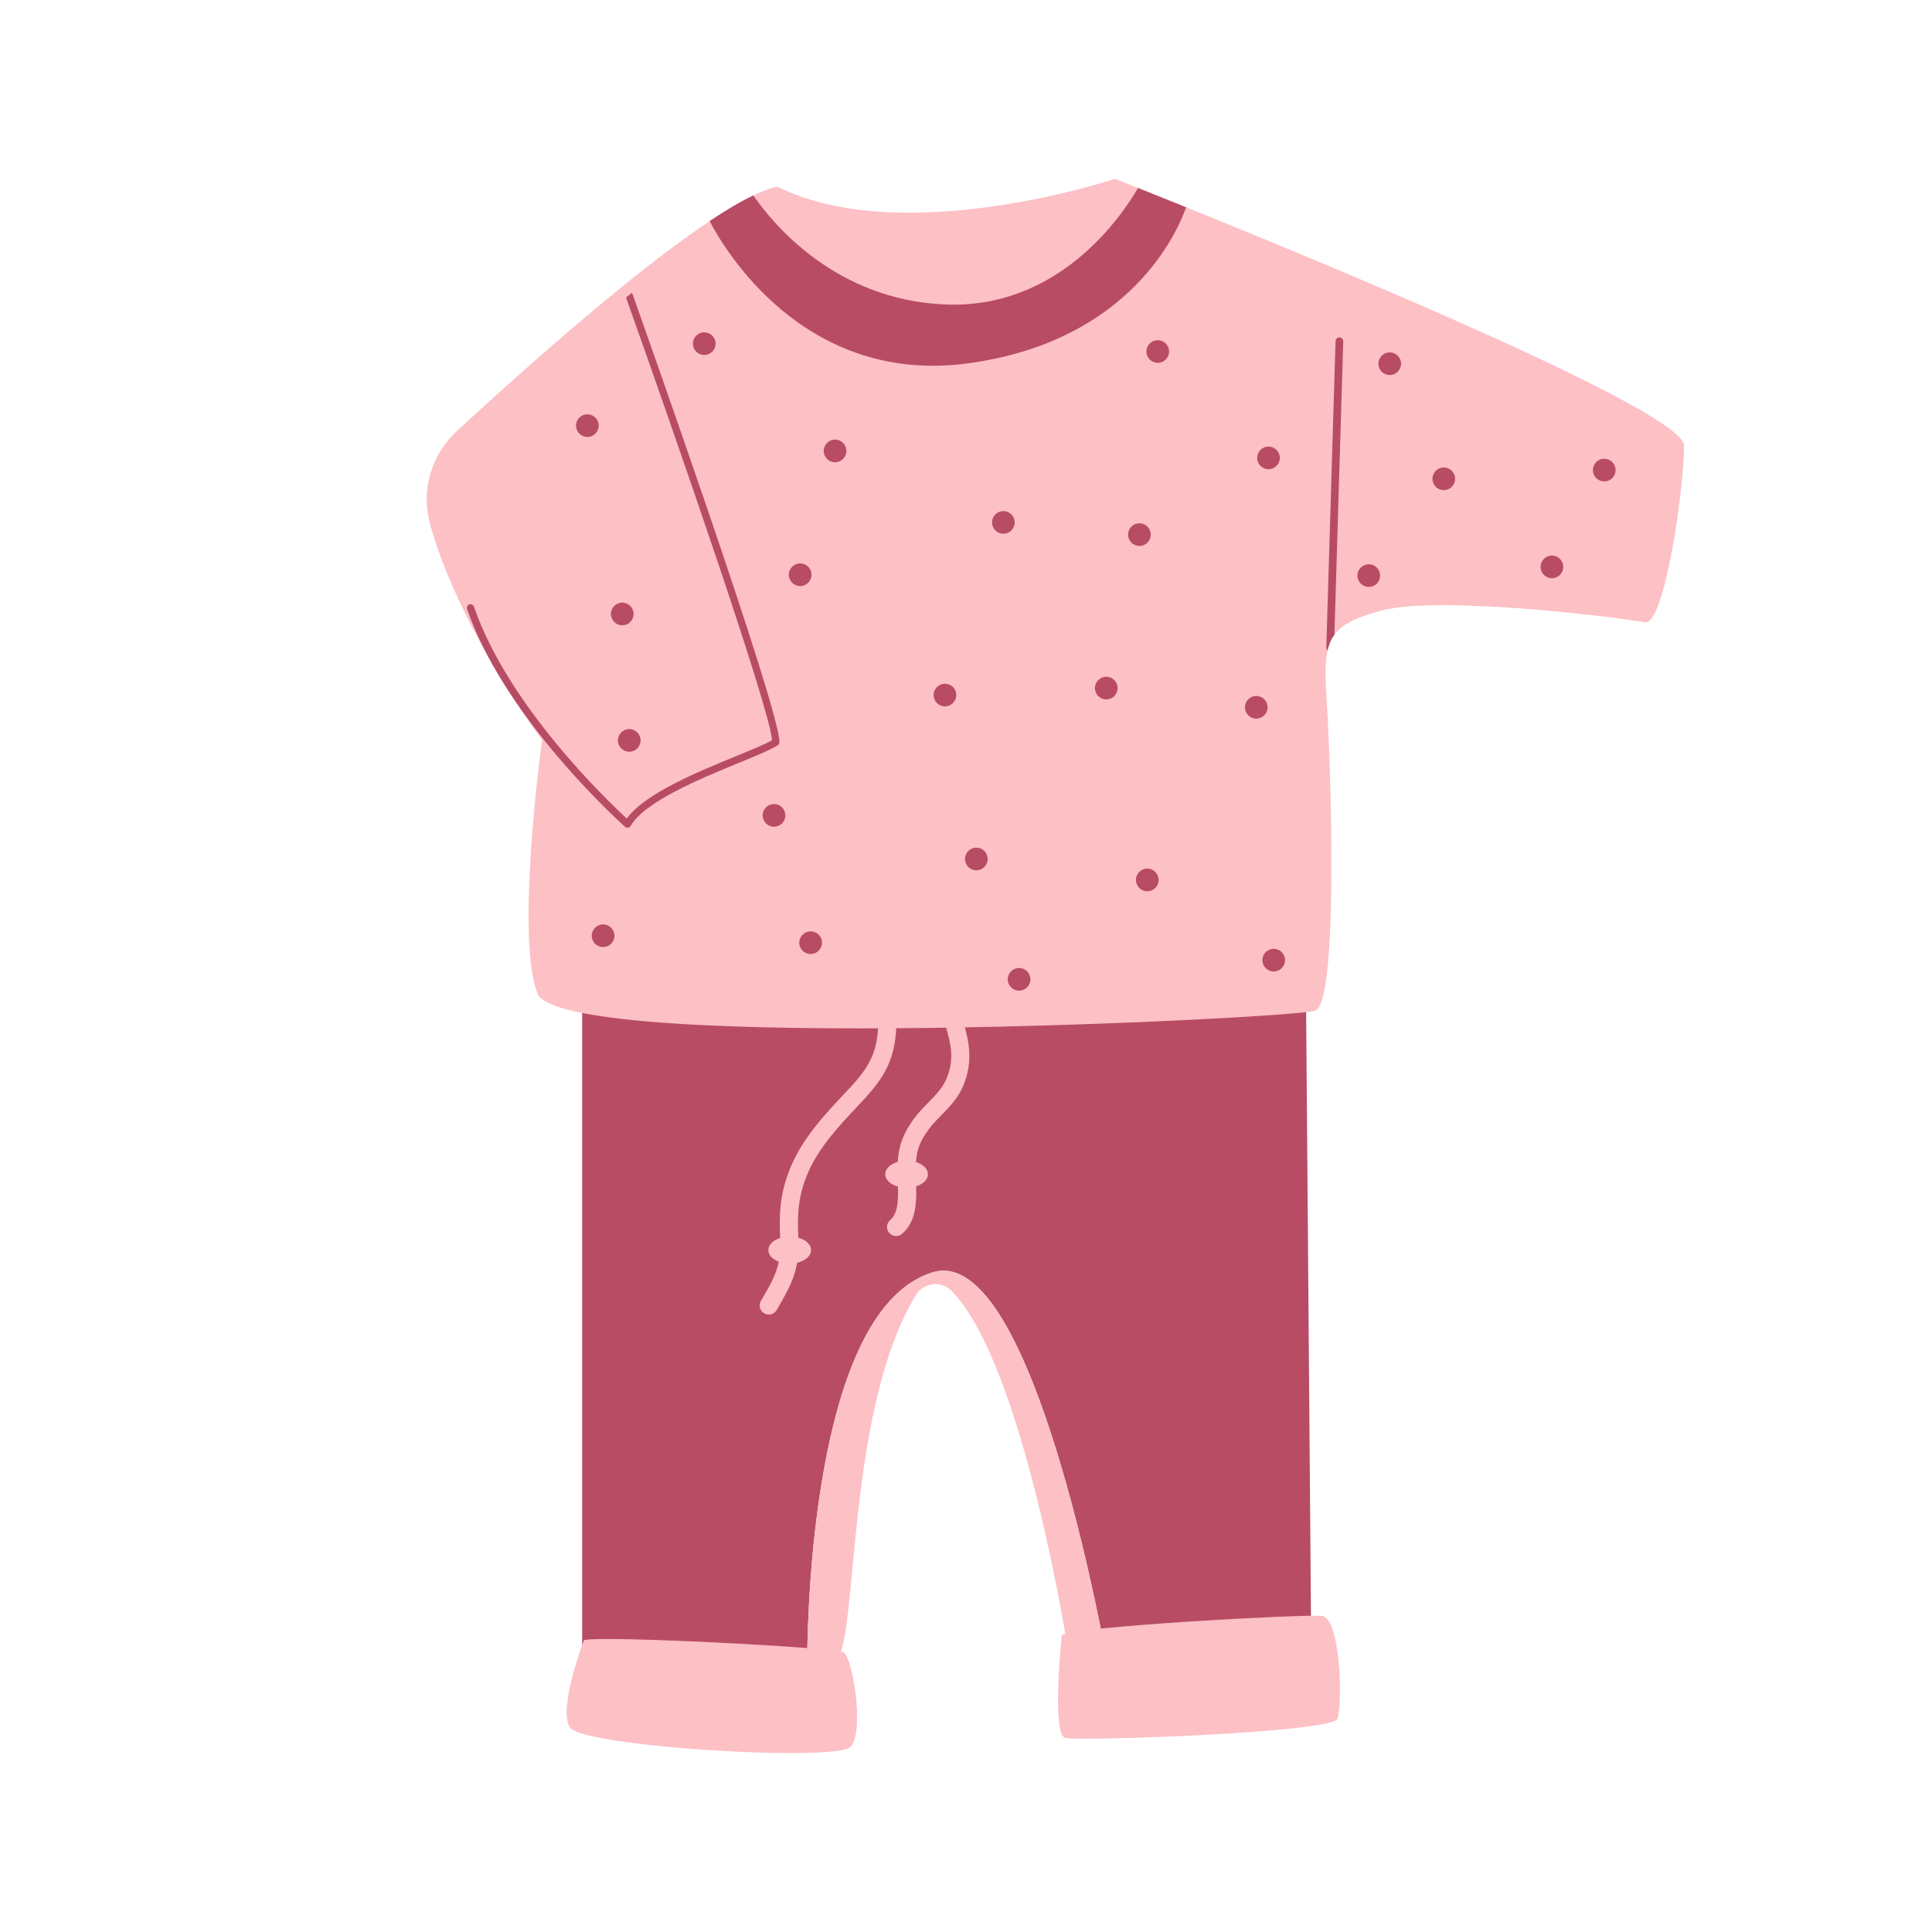 <svg xmlns="http://www.w3.org/2000/svg" xmlns:xlink="http://www.w3.org/1999/xlink" width="1080" zoomAndPan="magnify" viewBox="0 0 810 810" height="1080" preserveAspectRatio="xMidYMid meet" version="1.0"><defs><clipPath id="a08bf624cf"><path d="M 178.906 74.988 L 706.043 74.988 L 706.043 431.215 L 178.906 431.215 Z M 178.906 74.988 " clip-rule="nonzero"/></clipPath><clipPath id="9a28c10af7"><path d="M 237.363 687 L 359.449 687 L 359.449 734.984 L 237.363 734.984 Z M 237.363 687 " clip-rule="nonzero"/></clipPath></defs><path fill="#b84c65" d="M 547.543 416.434 L 244.07 414.242 L 244.07 692.082 C 244.07 692.082 310.457 695.715 338.402 696.418 C 338.633 668.301 342.484 548.234 391.051 533.422 C 430.363 521.434 459.352 670.27 464.191 696.82 L 549.734 690.621 L 547.543 416.434 " fill-opacity="1" fill-rule="nonzero"/><g clip-path="url(#a08bf624cf)"><path fill="#fcc0c5" d="M 706.043 186.852 C 706.043 204.949 697.816 262.527 689.594 260.883 C 681.363 259.238 604.031 249.367 579.352 255.949 C 568.809 258.75 562.777 261.613 559.457 266.125 C 558.07 267.996 557.152 270.145 556.578 272.699 C 555.375 278.125 555.691 285.328 556.32 295.43 C 557.965 321.754 561.254 420.457 551.383 423.746 C 541.512 427.039 242.059 441.844 225.605 417.168 C 216.172 395.156 226.273 317.562 227.188 310.723 C 227.234 310.402 227.25 310.238 227.25 310.238 C 227.25 310.238 207.184 283.488 192.227 251.316 C 187.457 241.082 183.207 230.281 180.281 219.633 C 176.441 205.652 180.797 190.676 191.449 180.82 C 207.262 166.184 233.238 142.695 258.816 121.824 C 259.609 121.199 260.387 120.562 261.176 119.906 C 273.914 109.609 286.465 100.059 297.527 92.688 C 304.293 88.176 310.492 84.473 315.84 81.934 C 319.691 80.074 323.105 78.824 325.969 78.273 C 378.621 104.598 467.469 74.988 467.469 74.988 C 467.469 74.988 470.973 76.359 477.113 78.812 C 482.184 80.836 489.07 83.574 497.285 86.898 C 561.281 112.746 706.043 172.762 706.043 186.852 " fill-opacity="1" fill-rule="nonzero"/></g><path fill="#b84c65" d="M 497.285 86.898 C 493.992 96.355 474.461 142.953 406.043 152.305 C 336.633 161.793 302.98 103.246 297.527 92.688 C 304.293 88.176 310.492 84.473 315.84 81.934 C 324.203 94.059 350.133 125.422 395.621 127.629 C 443.945 129.973 470.453 90.328 477.113 78.812 C 482.184 80.836 489.07 83.574 497.285 86.898 " fill-opacity="1" fill-rule="nonzero"/><path fill="#b84c65" d="M 354.855 189.047 C 354.855 191.672 352.727 193.801 350.102 193.801 C 347.477 193.801 345.348 191.672 345.348 189.047 C 345.348 186.422 347.477 184.293 350.102 184.293 C 352.727 184.293 354.855 186.422 354.855 189.047 " fill-opacity="1" fill-rule="nonzero"/><path fill="#b84c65" d="M 268.566 310.418 C 268.566 313.043 266.438 315.172 263.812 315.172 C 261.188 315.172 259.059 313.043 259.059 310.418 C 259.059 307.797 261.188 305.664 263.812 305.664 C 266.438 305.664 268.566 307.797 268.566 310.418 " fill-opacity="1" fill-rule="nonzero"/><path fill="#b84c65" d="M 490.137 147.371 C 490.137 149.992 488.012 152.125 485.383 152.125 C 482.762 152.125 480.633 149.992 480.633 147.371 C 480.633 144.742 482.762 142.617 485.383 142.617 C 488.012 142.617 490.137 144.742 490.137 147.371 " fill-opacity="1" fill-rule="nonzero"/><path fill="#b84c65" d="M 610.066 200.746 C 610.066 203.367 607.938 205.496 605.312 205.496 C 602.688 205.496 600.559 203.367 600.559 200.746 C 600.559 198.121 602.688 195.992 605.312 195.992 C 607.938 195.992 610.066 198.121 610.066 200.746 " fill-opacity="1" fill-rule="nonzero"/><path fill="#b84c65" d="M 578.621 241.328 C 578.621 243.949 576.492 246.074 573.871 246.074 C 571.242 246.074 569.117 243.949 569.117 241.328 C 569.117 238.699 571.242 236.57 573.871 236.57 C 576.492 236.57 578.621 238.699 578.621 241.328 " fill-opacity="1" fill-rule="nonzero"/><path fill="#b84c65" d="M 655.402 237.668 C 655.402 240.293 653.277 242.422 650.648 242.422 C 648.027 242.422 645.898 240.293 645.898 237.668 C 645.898 235.043 648.027 232.918 650.648 232.918 C 653.277 232.918 655.402 235.043 655.402 237.668 " fill-opacity="1" fill-rule="nonzero"/><path fill="#b84c65" d="M 300.012 144.078 C 300.012 146.703 297.883 148.832 295.258 148.832 C 292.633 148.832 290.504 146.703 290.504 144.078 C 290.504 141.457 292.633 139.328 295.258 139.328 C 297.883 139.328 300.012 141.457 300.012 144.078 " fill-opacity="1" fill-rule="nonzero"/><path fill="#b84c65" d="M 251.016 178.445 C 251.016 181.07 248.887 183.199 246.262 183.199 C 243.637 183.199 241.508 181.07 241.508 178.445 C 241.508 175.82 243.637 173.691 246.262 173.691 C 248.887 173.691 251.016 175.82 251.016 178.445 " fill-opacity="1" fill-rule="nonzero"/><path fill="#b84c65" d="M 265.641 257.41 C 265.641 260.035 263.512 262.164 260.887 262.164 C 258.262 262.164 256.133 260.035 256.133 257.41 C 256.133 254.785 258.262 252.656 260.887 252.656 C 263.512 252.656 265.641 254.785 265.641 257.41 " fill-opacity="1" fill-rule="nonzero"/><path fill="#b84c65" d="M 425.422 219.023 C 425.422 221.648 423.293 223.777 420.668 223.777 C 418.043 223.777 415.914 221.648 415.914 219.023 C 415.914 216.402 418.043 214.27 420.668 214.27 C 423.293 214.27 425.422 216.402 425.422 219.023 " fill-opacity="1" fill-rule="nonzero"/><path fill="#b84c65" d="M 400.926 291.406 C 400.926 294.035 398.797 296.16 396.172 296.16 C 393.547 296.16 391.418 294.035 391.418 291.406 C 391.418 288.785 393.547 286.656 396.172 286.656 C 398.797 286.656 400.926 288.785 400.926 291.406 " fill-opacity="1" fill-rule="nonzero"/><path fill="#b84c65" d="M 329.262 341.859 C 329.262 344.484 327.133 346.609 324.508 346.609 C 321.883 346.609 319.754 344.484 319.754 341.859 C 319.754 339.234 321.883 337.109 324.508 337.109 C 327.133 337.109 329.262 339.234 329.262 341.859 " fill-opacity="1" fill-rule="nonzero"/><path fill="#b84c65" d="M 414.086 360.137 C 414.086 362.762 411.961 364.891 409.332 364.891 C 406.707 364.891 404.578 362.762 404.578 360.137 C 404.578 357.512 406.707 355.387 409.332 355.387 C 411.961 355.387 414.086 357.512 414.086 360.137 " fill-opacity="1" fill-rule="nonzero"/><path fill="#b84c65" d="M 482.461 224.145 C 482.461 226.766 480.332 228.891 477.707 228.891 C 475.082 228.891 472.953 226.766 472.953 224.145 C 472.953 221.516 475.082 219.391 477.707 219.391 C 480.332 219.391 482.461 221.516 482.461 224.145 " fill-opacity="1" fill-rule="nonzero"/><path fill="#b84c65" d="M 468.566 288.484 C 468.566 291.109 466.438 293.234 463.812 293.234 C 461.188 293.234 459.059 291.109 459.059 288.484 C 459.059 285.859 461.188 283.73 463.812 283.73 C 466.438 283.73 468.566 285.859 468.566 288.484 " fill-opacity="1" fill-rule="nonzero"/><path fill="#b84c65" d="M 485.75 368.91 C 485.75 371.535 483.621 373.664 480.996 373.664 C 478.371 373.664 476.242 371.535 476.242 368.91 C 476.242 366.285 478.371 364.16 480.996 364.16 C 483.621 364.16 485.75 366.285 485.75 368.91 " fill-opacity="1" fill-rule="nonzero"/><path fill="#b84c65" d="M 432.004 410.586 C 432.004 413.211 429.875 415.34 427.25 415.34 C 424.625 415.34 422.496 413.211 422.496 410.586 C 422.496 407.961 424.625 405.836 427.25 405.836 C 429.875 405.836 432.004 407.961 432.004 410.586 " fill-opacity="1" fill-rule="nonzero"/><path fill="#b84c65" d="M 531.453 296.527 C 531.453 299.148 529.328 301.277 526.699 301.277 C 524.078 301.277 521.949 299.148 521.949 296.527 C 521.949 293.902 524.078 291.773 526.699 291.773 C 529.328 291.773 531.453 293.902 531.453 296.527 " fill-opacity="1" fill-rule="nonzero"/><path fill="#b84c65" d="M 538.766 402.543 C 538.766 405.168 536.641 407.297 534.016 407.297 C 531.391 407.297 529.262 405.168 529.262 402.543 C 529.262 399.918 531.391 397.793 534.016 397.793 C 536.641 397.793 538.766 399.918 538.766 402.543 " fill-opacity="1" fill-rule="nonzero"/><path fill="#b84c65" d="M 536.574 191.973 C 536.574 194.594 534.445 196.727 531.82 196.727 C 529.195 196.727 527.066 194.594 527.066 191.973 C 527.066 189.344 529.195 187.219 531.82 187.219 C 534.445 187.219 536.574 189.344 536.574 191.973 " fill-opacity="1" fill-rule="nonzero"/><path fill="#b84c65" d="M 587.395 152.488 C 587.395 155.113 585.27 157.238 582.641 157.238 C 580.02 157.238 577.891 155.113 577.891 152.488 C 577.891 149.863 580.02 147.738 582.641 147.738 C 585.27 147.738 587.395 149.863 587.395 152.488 " fill-opacity="1" fill-rule="nonzero"/><path fill="#b84c65" d="M 677.34 197.086 C 677.34 199.715 675.215 201.84 672.59 201.84 C 669.965 201.84 667.832 199.715 667.832 197.086 C 667.832 194.465 669.965 192.336 672.59 192.336 C 675.215 192.336 677.34 194.465 677.34 197.086 " fill-opacity="1" fill-rule="nonzero"/><path fill="#b84c65" d="M 340.23 240.961 C 340.23 243.582 338.102 245.715 335.477 245.715 C 332.852 245.715 330.723 243.582 330.723 240.961 C 330.723 238.332 332.852 236.207 335.477 236.207 C 338.102 236.207 340.23 238.332 340.23 240.961 " fill-opacity="1" fill-rule="nonzero"/><path fill="#b84c65" d="M 257.598 392.309 C 257.598 394.934 255.469 397.062 252.844 397.062 C 250.219 397.062 248.09 394.934 248.09 392.309 C 248.09 389.684 250.219 387.555 252.844 387.555 C 255.469 387.555 257.598 389.684 257.598 392.309 " fill-opacity="1" fill-rule="nonzero"/><path fill="#b84c65" d="M 344.617 395.23 C 344.617 397.859 342.488 399.984 339.863 399.984 C 337.238 399.984 335.109 397.859 335.109 395.23 C 335.109 392.609 337.238 390.48 339.863 390.48 C 342.488 390.48 344.617 392.609 344.617 395.23 " fill-opacity="1" fill-rule="nonzero"/><path fill="#b84c65" d="M 563.16 143.121 L 559.457 266.125 C 558.07 267.996 557.152 270.145 556.578 272.699 C 556.242 272.383 556.043 271.957 556.059 271.469 L 559.93 143.027 C 559.961 142.129 560.734 141.445 561.59 141.461 C 562.488 141.488 563.188 142.238 563.16 143.121 " fill-opacity="1" fill-rule="nonzero"/><path fill="#b84c65" d="M 265.246 123.473 C 265.152 123.211 265.016 122.996 264.832 122.832 C 264.043 123.484 263.266 124.125 262.473 124.75 C 283.512 183.898 322.586 296.602 323.699 310.312 C 320.852 311.988 315.184 314.316 308.711 316.969 C 292.395 323.656 270.332 332.719 262.777 343.184 C 254.824 335.855 213.02 295.996 198.715 254.348 C 198.441 253.555 197.574 253.129 196.766 253.402 C 196.352 253.539 196.035 253.863 195.883 254.242 C 195.73 254.574 195.699 254.973 195.82 255.352 C 203.133 276.586 217.406 297.32 230.844 313.648 C 246.934 333.176 261.801 346.414 262.074 346.656 C 262.352 346.898 262.715 347.035 263.082 347.035 C 263.156 347.035 263.25 347.035 263.324 347.02 C 263.781 346.945 264.18 346.672 264.406 346.273 C 270.242 336.039 294.102 326.262 309.867 319.789 C 317.363 316.711 323.289 314.289 326.074 312.418 C 326.488 312.156 326.73 311.711 326.762 311.238 C 327.508 298.645 267.789 130.613 265.246 123.473 " fill-opacity="1" fill-rule="nonzero"/><path fill="#fcc0c5" d="M 391.051 533.422 C 342.484 548.234 338.633 668.301 338.402 696.418 C 343.637 696.551 347.523 696.586 349.371 696.469 C 360.434 695.773 353.188 593.723 383.914 543.066 C 387.121 537.781 394.512 536.73 398.863 541.125 C 429.949 572.516 448.82 697.934 448.82 697.934 L 464.191 696.82 C 459.352 670.27 430.363 521.434 391.051 533.422 " fill-opacity="1" fill-rule="nonzero"/><g clip-path="url(#9a28c10af7)"><path fill="#fcc0c5" d="M 244.801 687.695 C 244.801 687.695 233.832 716.211 238.949 724.25 C 244.07 732.297 350.832 738.875 356.684 732.297 C 362.531 725.715 357.414 695.008 353.758 692.812 C 350.102 690.621 249.918 685.504 244.801 687.695 " fill-opacity="1" fill-rule="nonzero"/></g><path fill="#fcc0c5" d="M 445.164 685.504 C 445.164 685.504 440.777 727.176 446.629 728.637 C 452.477 730.105 558.512 726.445 560.707 720.598 C 562.898 714.746 562.168 678.191 554.125 677.457 C 546.078 676.73 451.016 681.844 445.164 685.504 " fill-opacity="1" fill-rule="nonzero"/><path fill="#fcc0c5" d="M 322.312 551.121 C 321.652 551.121 320.988 550.953 320.383 550.598 C 318.57 549.527 317.965 547.191 319.031 545.379 C 324.383 536.293 327.609 530.809 327.121 520.047 C 326.656 509.781 326.672 501.023 331.387 489.562 C 336.5 477.125 345.652 467.41 354.508 458.012 L 355.512 456.949 C 364.48 447.414 368.23 441.207 368.23 427.402 C 368.23 425.301 369.938 423.594 372.039 423.594 C 374.145 423.594 375.848 425.301 375.848 427.402 C 375.848 443.602 371.082 451.52 361.059 462.168 L 360.051 463.238 C 351.672 472.129 343.012 481.32 338.43 492.461 C 334.648 501.656 334.227 508.57 334.73 519.699 C 335.324 532.723 331.242 539.652 325.598 549.246 C 324.887 550.453 323.617 551.121 322.312 551.121 " fill-opacity="1" fill-rule="nonzero"/><path fill="#fcc0c5" d="M 375.695 518.215 C 374.621 518.215 373.555 517.766 372.801 516.887 C 371.434 515.289 371.621 512.887 373.219 511.52 C 376.914 508.355 376.641 501.484 376.395 495.418 C 376.332 493.887 376.277 492.395 376.277 491.02 C 376.277 482.953 377.352 477.09 383.027 469.227 C 384.906 466.621 387.074 464.414 389.168 462.281 C 392.281 459.105 395.227 456.105 396.855 452.16 C 400.219 444.035 398.773 437.809 396.184 429.234 C 395.574 427.223 396.711 425.098 398.727 424.488 C 400.742 423.883 402.867 425.02 403.473 427.035 C 406.25 436.223 408.195 444.672 403.895 455.074 C 401.699 460.383 398.09 464.059 394.605 467.613 C 392.621 469.637 390.75 471.547 389.207 473.684 C 385.086 479.391 383.891 483.277 383.891 491.02 C 383.891 492.305 383.949 493.684 384.004 495.113 C 384.305 502.52 384.672 511.742 378.172 517.305 C 377.453 517.918 376.57 518.215 375.695 518.215 " fill-opacity="1" fill-rule="nonzero"/><path fill="#fcc0c5" d="M 340.047 524.098 C 340.047 527.227 336.035 529.766 331.09 529.766 C 326.141 529.766 322.129 527.227 322.129 524.098 C 322.129 520.969 326.141 518.434 331.09 518.434 C 336.035 518.434 340.047 520.969 340.047 524.098 " fill-opacity="1" fill-rule="nonzero"/><path fill="#fcc0c5" d="M 389.043 492.293 C 389.043 495.422 385.031 497.961 380.086 497.961 C 375.137 497.961 371.125 495.422 371.125 492.293 C 371.125 489.164 375.137 486.625 380.086 486.625 C 385.031 486.625 389.043 489.164 389.043 492.293 " fill-opacity="1" fill-rule="nonzero"/></svg>
